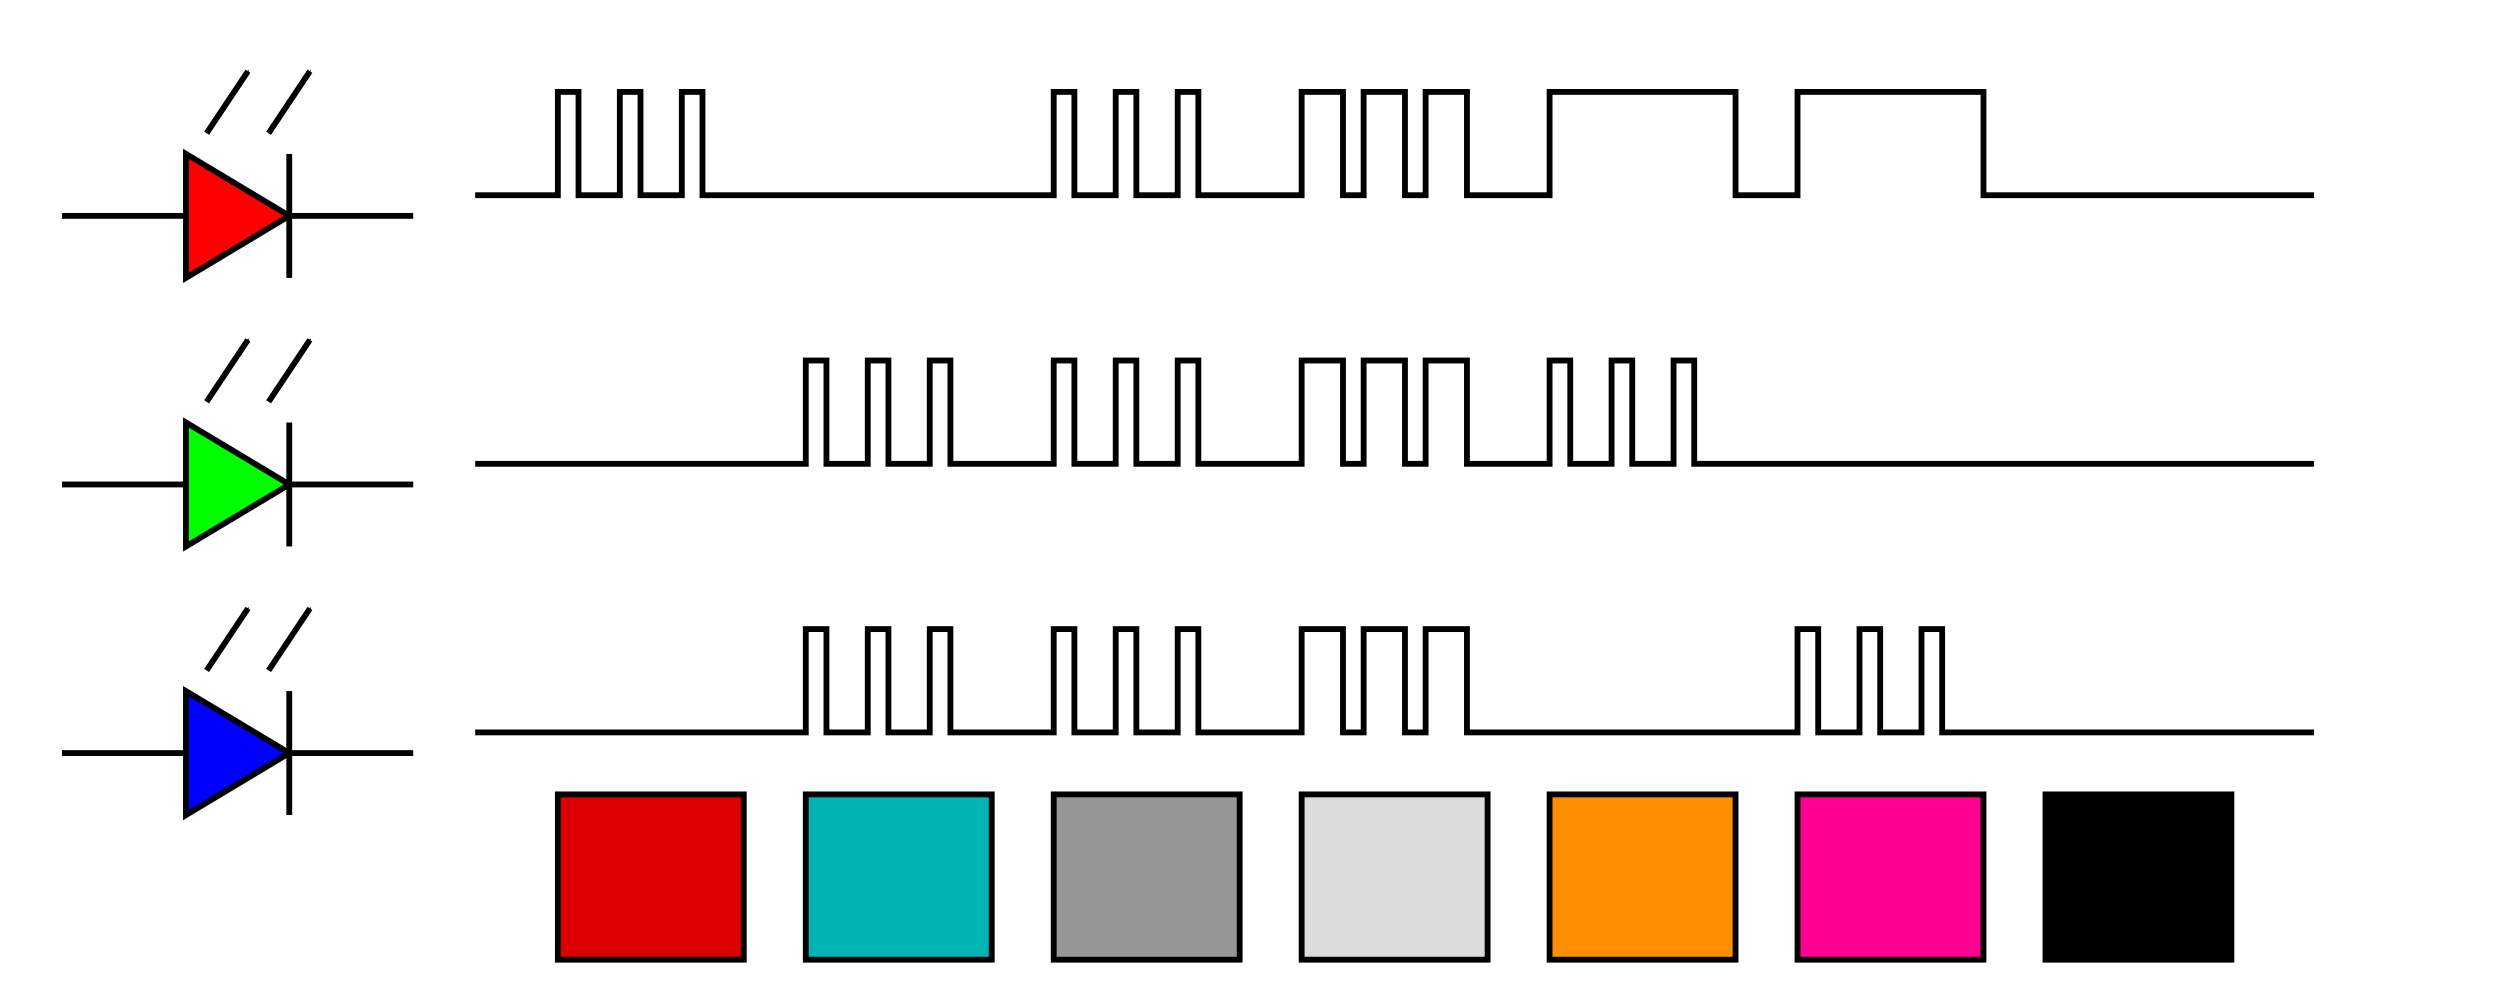 <?xml version="1.0" encoding="UTF-8" standalone="no"?>
<!-- Created with Inkscape (http://www.inkscape.org/) -->

<svg
   xmlns:dc="http://purl.org/dc/elements/1.1/"
   xmlns:cc="http://creativecommons.org/ns#"
   xmlns:rdf="http://www.w3.org/1999/02/22-rdf-syntax-ns#"
   xmlns:svg="http://www.w3.org/2000/svg"
   xmlns="http://www.w3.org/2000/svg"
   xmlns:sodipodi="http://sodipodi.sourceforge.net/DTD/sodipodi-0.dtd"
   xmlns:inkscape="http://www.inkscape.org/namespaces/inkscape"
   width="121mm"
   height="47.59mm"
   viewBox="0 0 428.74 168.625"
   id="svg2"
   version="1.1"
   inkscape:version="0.91 r13725"
   sodipodi:docname="led-rgb-pwm.svg">
  <defs
     id="defs4">
    <marker
       inkscape:isstock="true"
       style="overflow:visible"
       id="marker5517"
       refX="0"
       refY="0"
       orient="auto"
       inkscape:stockid="Arrow1Mend">
      <path
         transform="matrix(-0.4,0,0,-0.4,-4,0)"
         style="fill:#000000;fill-opacity:1;fill-rule:evenodd;stroke:#000000;stroke-width:1pt;stroke-opacity:1"
         d="M 0,0 5,-5 -12.5,0 5,5 0,0 Z"
         id="path5519"
         inkscape:connector-curvature="0" />
    </marker>
    <marker
       inkscape:stockid="Arrow1Mend"
       orient="auto"
       refY="0"
       refX="0"
       id="Arrow1Mend"
       style="overflow:visible"
       inkscape:isstock="true"
       inkscape:collect="always">
      <path
         id="path5250"
         d="M 0,0 5,-5 -12.5,0 5,5 0,0 Z"
         style="fill:#000000;fill-opacity:1;fill-rule:evenodd;stroke:#000000;stroke-width:1pt;stroke-opacity:1"
         transform="matrix(-0.4,0,0,-0.4,-4,0)"
         inkscape:connector-curvature="0" />
    </marker>
    <marker
       inkscape:isstock="true"
       style="overflow:visible"
       id="marker5517-1"
       refX="0"
       refY="0"
       orient="auto"
       inkscape:stockid="Arrow1Mend">
      <path
         inkscape:connector-curvature="0"
         transform="matrix(-0.4,0,0,-0.4,-4,0)"
         style="fill:#000000;fill-opacity:1;fill-rule:evenodd;stroke:#000000;stroke-width:1pt;stroke-opacity:1"
         d="M 0,0 5,-5 -12.5,0 5,5 0,0 Z"
         id="path5519-4" />
    </marker>
    <marker
       inkscape:isstock="true"
       style="overflow:visible"
       id="marker5517-7"
       refX="0"
       refY="0"
       orient="auto"
       inkscape:stockid="Arrow1Mend">
      <path
         inkscape:connector-curvature="0"
         transform="matrix(-0.4,0,0,-0.4,-4,0)"
         style="fill:#000000;fill-opacity:1;fill-rule:evenodd;stroke:#000000;stroke-width:1pt;stroke-opacity:1"
         d="M 0,0 5,-5 -12.5,0 5,5 0,0 Z"
         id="path5519-5" />
    </marker>
    <marker
       inkscape:stockid="Arrow1Mend"
       orient="auto"
       refY="0"
       refX="0"
       id="Arrow1Mend-8"
       style="overflow:visible"
       inkscape:isstock="true"
       inkscape:collect="always">
      <path
         inkscape:connector-curvature="0"
         id="path5250-5"
         d="M 0,0 5,-5 -12.5,0 5,5 0,0 Z"
         style="fill:#000000;fill-opacity:1;fill-rule:evenodd;stroke:#000000;stroke-width:1pt;stroke-opacity:1"
         transform="matrix(-0.4,0,0,-0.4,-4,0)" />
    </marker>
    <marker
       inkscape:isstock="true"
       style="overflow:visible"
       id="marker5517-9"
       refX="0"
       refY="0"
       orient="auto"
       inkscape:stockid="Arrow1Mend">
      <path
         inkscape:connector-curvature="0"
         transform="matrix(-0.4,0,0,-0.4,-4,0)"
         style="fill:#000000;fill-opacity:1;fill-rule:evenodd;stroke:#000000;stroke-width:1pt;stroke-opacity:1"
         d="M 0,0 5,-5 -12.5,0 5,5 0,0 Z"
         id="path5519-48" />
    </marker>
    <marker
       inkscape:stockid="Arrow1Mend"
       orient="auto"
       refY="0"
       refX="0"
       id="Arrow1Mend-0"
       style="overflow:visible"
       inkscape:isstock="true"
       inkscape:collect="always">
      <path
         inkscape:connector-curvature="0"
         id="path5250-9"
         d="M 0,0 5,-5 -12.5,0 5,5 0,0 Z"
         style="fill:#000000;fill-opacity:1;fill-rule:evenodd;stroke:#000000;stroke-width:1pt;stroke-opacity:1"
         transform="matrix(-0.4,0,0,-0.4,-4,0)" />
    </marker>
    <marker
       inkscape:isstock="true"
       style="overflow:visible"
       id="marker5517-2"
       refX="0"
       refY="0"
       orient="auto"
       inkscape:stockid="Arrow1Mend">
      <path
         inkscape:connector-curvature="0"
         transform="matrix(-0.4,0,0,-0.4,-4,0)"
         style="fill:#000000;fill-opacity:1;fill-rule:evenodd;stroke:#000000;stroke-width:1pt;stroke-opacity:1"
         d="M 0,0 5,-5 -12.5,0 5,5 0,0 Z"
         id="path5519-1" />
    </marker>
  </defs>
  <sodipodi:namedview
     id="base"
     pagecolor="#ffffff"
     bordercolor="#666666"
     borderopacity="1.0"
     inkscape:pageopacity="0.0"
     inkscape:pageshadow="2"
     inkscape:zoom="1.4"
     inkscape:cx="279.62521"
     inkscape:cy="124.88966"
     inkscape:document-units="px"
     inkscape:current-layer="layer1"
     showgrid="true"
     inkscape:snap-bbox="true"
     inkscape:snap-intersection-paths="true"
     inkscape:object-paths="true"
     inkscape:object-nodes="true"
     inkscape:snap-smooth-nodes="true"
     inkscape:snap-midpoints="false"
     inkscape:snap-nodes="true"
     inkscape:snap-grids="true"
     inkscape:snap-global="true"
     inkscape:window-width="1397"
     inkscape:window-height="876"
     inkscape:window-x="43"
     inkscape:window-y="24"
     inkscape:window-maximized="1"
     fit-margin-top="1"
     fit-margin-left="1"
     fit-margin-bottom="1"
     fit-margin-right="1">
    <inkscape:grid
       type="xygrid"
       id="grid4136"
       originx="276.378"
       originy="-534.539" />
  </sodipodi:namedview>
  <g
     inkscape:label="Calque 1"
     inkscape:groupmode="layer"
     id="layer1"
     transform="translate(276.378,-349.198)">
    <path
       style="fill:#ff0000;fill-opacity:1;fill-rule:evenodd;stroke:#000000;stroke-width:1px;stroke-linecap:butt;stroke-linejoin:miter;stroke-opacity:1"
       d="m -244.488,375.591 0,21.26 17.717,-10.63 z"
       id="path5229"
       inkscape:connector-curvature="0"
       sodipodi:nodetypes="cccc" />
    <path
       style="fill:none;fill-rule:evenodd;stroke:#000000;stroke-width:1px;stroke-linecap:butt;stroke-linejoin:miter;stroke-opacity:1"
       d="m -226.772,375.591 0,21.26"
       id="path5231"
       inkscape:connector-curvature="0"
       sodipodi:nodetypes="cc" />
    <path
       style="fill:none;fill-rule:evenodd;stroke:#000000;stroke-width:1px;stroke-linecap:butt;stroke-linejoin:miter;stroke-opacity:1;marker-end:url(#marker5517)"
       d="m -240.945,372.047 7.087,-10.63"
       id="path5233"
       inkscape:connector-curvature="0"
       sodipodi:nodetypes="cc" />
    <path
       style="fill:none;fill-rule:evenodd;stroke:#000000;stroke-width:1px;stroke-linecap:butt;stroke-linejoin:miter;stroke-opacity:1;marker-end:url(#Arrow1Mend)"
       d="m -230.315,372.047 7.087,-10.63"
       id="path5235"
       inkscape:connector-curvature="0"
       sodipodi:nodetypes="cc" />
    <path
       style="fill:none;fill-rule:evenodd;stroke:#000000;stroke-width:1px;stroke-linecap:butt;stroke-linejoin:miter;stroke-opacity:1"
       d="m -265.748,386.22 21.26,0"
       id="path5545"
       inkscape:connector-curvature="0"
       sodipodi:nodetypes="cc" />
    <path
       style="fill:none;fill-rule:evenodd;stroke:#000000;stroke-width:1px;stroke-linecap:butt;stroke-linejoin:miter;stroke-opacity:1"
       d="m -226.772,386.22 21.26,0"
       id="path5547"
       inkscape:connector-curvature="0"
       sodipodi:nodetypes="cc" />
    <path
       style="fill:#00ff00;fill-opacity:1;fill-rule:evenodd;stroke:#000000;stroke-width:1px;stroke-linecap:butt;stroke-linejoin:miter;stroke-opacity:1"
       d="m -244.488,421.654 0,21.26 17.717,-10.63 z"
       id="path5229-5"
       inkscape:connector-curvature="0"
       sodipodi:nodetypes="cccc" />
    <path
       style="fill:none;fill-rule:evenodd;stroke:#000000;stroke-width:1px;stroke-linecap:butt;stroke-linejoin:miter;stroke-opacity:1"
       d="m -226.772,421.654 0,21.26"
       id="path5231-2"
       inkscape:connector-curvature="0"
       sodipodi:nodetypes="cc" />
    <path
       style="fill:none;fill-rule:evenodd;stroke:#000000;stroke-width:1px;stroke-linecap:butt;stroke-linejoin:miter;stroke-opacity:1"
       d="m -265.748,432.283 21.26,0"
       id="path5545-6"
       inkscape:connector-curvature="0"
       sodipodi:nodetypes="cc" />
    <path
       style="fill:none;fill-rule:evenodd;stroke:#000000;stroke-width:1px;stroke-linecap:butt;stroke-linejoin:miter;stroke-opacity:1"
       d="m -226.772,432.283 21.26,0"
       id="path5547-6"
       inkscape:connector-curvature="0"
       sodipodi:nodetypes="cc" />
    <path
       style="fill:#0000ff;fill-opacity:1;fill-rule:evenodd;stroke:#000000;stroke-width:1px;stroke-linecap:butt;stroke-linejoin:miter;stroke-opacity:1"
       d="m -244.488,467.717 0,21.26 17.717,-10.63 z"
       id="path5229-1"
       inkscape:connector-curvature="0"
       sodipodi:nodetypes="cccc" />
    <path
       style="fill:none;fill-rule:evenodd;stroke:#000000;stroke-width:1px;stroke-linecap:butt;stroke-linejoin:miter;stroke-opacity:1"
       d="m -226.772,467.717 0,21.26"
       id="path5231-1"
       inkscape:connector-curvature="0"
       sodipodi:nodetypes="cc" />
    <path
       style="fill:none;fill-rule:evenodd;stroke:#000000;stroke-width:1px;stroke-linecap:butt;stroke-linejoin:miter;stroke-opacity:1"
       d="m -265.748,478.346 21.26,0"
       id="path5545-2"
       inkscape:connector-curvature="0"
       sodipodi:nodetypes="cc" />
    <path
       style="fill:none;fill-rule:evenodd;stroke:#000000;stroke-width:1px;stroke-linecap:butt;stroke-linejoin:miter;stroke-opacity:1"
       d="m -226.772,478.346 21.26,0"
       id="path5547-7"
       inkscape:connector-curvature="0"
       sodipodi:nodetypes="cc" />
    <path
       style="fill:none;fill-rule:evenodd;stroke:#000000;stroke-width:1px;stroke-linecap:butt;stroke-linejoin:miter;stroke-opacity:1;marker-end:url(#marker5517-9)"
       d="m -240.945,418.11 7.087,-10.63"
       id="path5233-5"
       inkscape:connector-curvature="0"
       sodipodi:nodetypes="cc" />
    <path
       style="fill:none;fill-rule:evenodd;stroke:#000000;stroke-width:1px;stroke-linecap:butt;stroke-linejoin:miter;stroke-opacity:1;marker-end:url(#Arrow1Mend-8)"
       d="m -230.315,418.11 7.087,-10.63"
       id="path5235-1"
       inkscape:connector-curvature="0"
       sodipodi:nodetypes="cc" />
    <path
       style="fill:none;fill-rule:evenodd;stroke:#000000;stroke-width:1px;stroke-linecap:butt;stroke-linejoin:miter;stroke-opacity:1;marker-end:url(#marker5517-2)"
       d="m -240.945,464.173 7.087,-10.63"
       id="path5233-2"
       inkscape:connector-curvature="0"
       sodipodi:nodetypes="cc" />
    <path
       style="fill:none;fill-rule:evenodd;stroke:#000000;stroke-width:1px;stroke-linecap:butt;stroke-linejoin:miter;stroke-opacity:1;marker-end:url(#Arrow1Mend-0)"
       d="m -230.315,464.173 7.087,-10.63"
       id="path5235-4"
       inkscape:connector-curvature="0"
       sodipodi:nodetypes="cc" />
    <path
       style="fill:none;fill-rule:evenodd;stroke:#000000;stroke-width:1px;stroke-linecap:butt;stroke-linejoin:miter;stroke-opacity:1"
       d="m -194.882,382.677 14.173,0 0,-17.717 3.543,10e-6 0,17.717 7.087,0 0,-17.717 3.543,0 0,17.717 7.087,0 0,-17.717 3.543,0 0,17.717 60.236,0 0,-17.717 3.543,0 0,17.717 7.087,0 0,-17.717 3.543,0 0,17.717 7.087,0 0,-17.717 3.543,0 0,17.717 17.717,-1e-5 0,-17.717 7.087,10e-6 0,17.717 3.543,0 0,-17.717 7.087,0 0,17.717 3.543,0 0,-17.717 7.087,0 0,17.717 14.173,0 0,-17.717 31.89,0 0,17.717 10.63,0 0,-17.717 31.89,0 0,17.717 56.693,0"
       id="path7266"
       inkscape:connector-curvature="0"
       sodipodi:nodetypes="cccccccccccccccccccccccccccccccccccccccccccccc" />
    <path
       style="fill:none;fill-rule:evenodd;stroke:#000000;stroke-width:1px;stroke-linecap:butt;stroke-linejoin:miter;stroke-opacity:1"
       d="m -194.882,428.74 56.693,0 0,-17.717 3.543,1e-5 0,17.717 7.087,0 0,-17.717 3.543,0 0,17.717 7.087,0 0,-17.717 3.543,0 0,17.717 17.717,0 0,-17.717 3.543,0 0,17.717 7.087,0 0,-17.717 3.543,0 0,17.717 7.087,0 0,-17.717 3.543,0 0,17.717 17.717,-2e-5 0,-17.717 7.087,1e-5 0,17.717 3.543,0 0,-17.717 7.087,0 0,17.717 3.543,0 0,-17.717 7.087,0 0,17.717 14.173,0 0,-17.717 3.543,0 0,17.717 7.087,0 0,-17.717 3.543,0 0,17.717 7.087,0 0,-17.717 3.543,0 0,17.717 49.606,0 56.693,0"
       id="path7266-4"
       inkscape:connector-curvature="0"
       sodipodi:nodetypes="ccccccccccccccccccccccccccccccccccccccccccccccccccc" />
    <path
       style="fill:none;fill-rule:evenodd;stroke:#000000;stroke-width:1px;stroke-linecap:butt;stroke-linejoin:miter;stroke-opacity:1"
       d="m -194.882,474.803 56.693,2e-5 0,-17.717 3.543,0 0,17.717 7.087,0 0,-17.717 3.543,0 0,17.717 7.087,0 0,-17.717 3.543,0 0,17.717 17.717,0 0,-17.717 3.543,0 0,17.717 7.087,0 0,-17.717 3.543,0 0,17.717 7.087,0 0,-17.717 3.543,0 0,17.717 17.717,0 0,-17.717 7.087,0 0,17.717 3.543,0 0,-17.717 7.087,0 0,17.717 3.543,0 0,-17.717 7.087,0 0,17.717 56.693,0 0,-17.717 3.543,0 0,17.717 7.087,0 0,-17.717 3.543,0 0,17.717 7.087,0 0,-17.717 3.543,0 0,17.717 36.54,0 9.08,0 9.08,0 9.08,0"
       id="path7266-6"
       inkscape:connector-curvature="0"
       sodipodi:nodetypes="ccccccccccccccccccccccccccccccccccccccccccccccccccccc" />
    <path
       style="fill:#dc0000;fill-opacity:1;fill-rule:evenodd;stroke:#000000;stroke-width:1px;stroke-linecap:butt;stroke-linejoin:miter;stroke-opacity:1"
       d="m -180.709,485.433 31.89,0 0,28.346 -31.89,0 z"
       id="path7298"
       inkscape:connector-curvature="0" />
    <path
       style="fill:#00b4b4;fill-opacity:1;fill-rule:evenodd;stroke:#000000;stroke-width:1px;stroke-linecap:butt;stroke-linejoin:miter;stroke-opacity:1"
       d="m -138.189,485.433 31.89,0 0,28.346 -31.89,0 z"
       id="path7298-8"
       inkscape:connector-curvature="0" />
    <path
       style="fill:#969696;fill-opacity:1;fill-rule:evenodd;stroke:#000000;stroke-width:1px;stroke-linecap:butt;stroke-linejoin:miter;stroke-opacity:1"
       d="m -95.669,485.433 31.89,0 0,28.346 -31.89,0 z"
       id="path7298-2"
       inkscape:connector-curvature="0" />
    <path
       style="fill:#dcdcdc;fill-opacity:1;fill-rule:evenodd;stroke:#000000;stroke-width:1px;stroke-linecap:butt;stroke-linejoin:miter;stroke-opacity:1"
       d="m -53.15,485.433 31.89,0 0,28.346 -31.89,0 z"
       id="path7298-7"
       inkscape:connector-curvature="0" />
    <path
       style="fill:#ff8e00;fill-opacity:1;fill-rule:evenodd;stroke:#000000;stroke-width:1px;stroke-linecap:butt;stroke-linejoin:miter;stroke-opacity:1"
       d="m -10.63,485.433 31.89,0 0,28.346 -31.89,0 z"
       id="path7298-8-4"
       inkscape:connector-curvature="0" />
    <path
       style="fill:#ff0091;fill-opacity:1;fill-rule:evenodd;stroke:#000000;stroke-width:1px;stroke-linecap:butt;stroke-linejoin:miter;stroke-opacity:1"
       d="m 31.89,485.433 31.89,0 0,28.346 -31.89,0 z"
       id="path7298-2-8"
       inkscape:connector-curvature="0" />
    <path
       style="fill:#000000;fill-opacity:1;fill-rule:evenodd;stroke:#000000;stroke-width:1px;stroke-linecap:butt;stroke-linejoin:miter;stroke-opacity:1"
       d="m 74.409,485.433 31.89,0 0,28.346 -31.89,0 z"
       id="path7298-2-8-8"
       inkscape:connector-curvature="0" />
  </g>
</svg>
